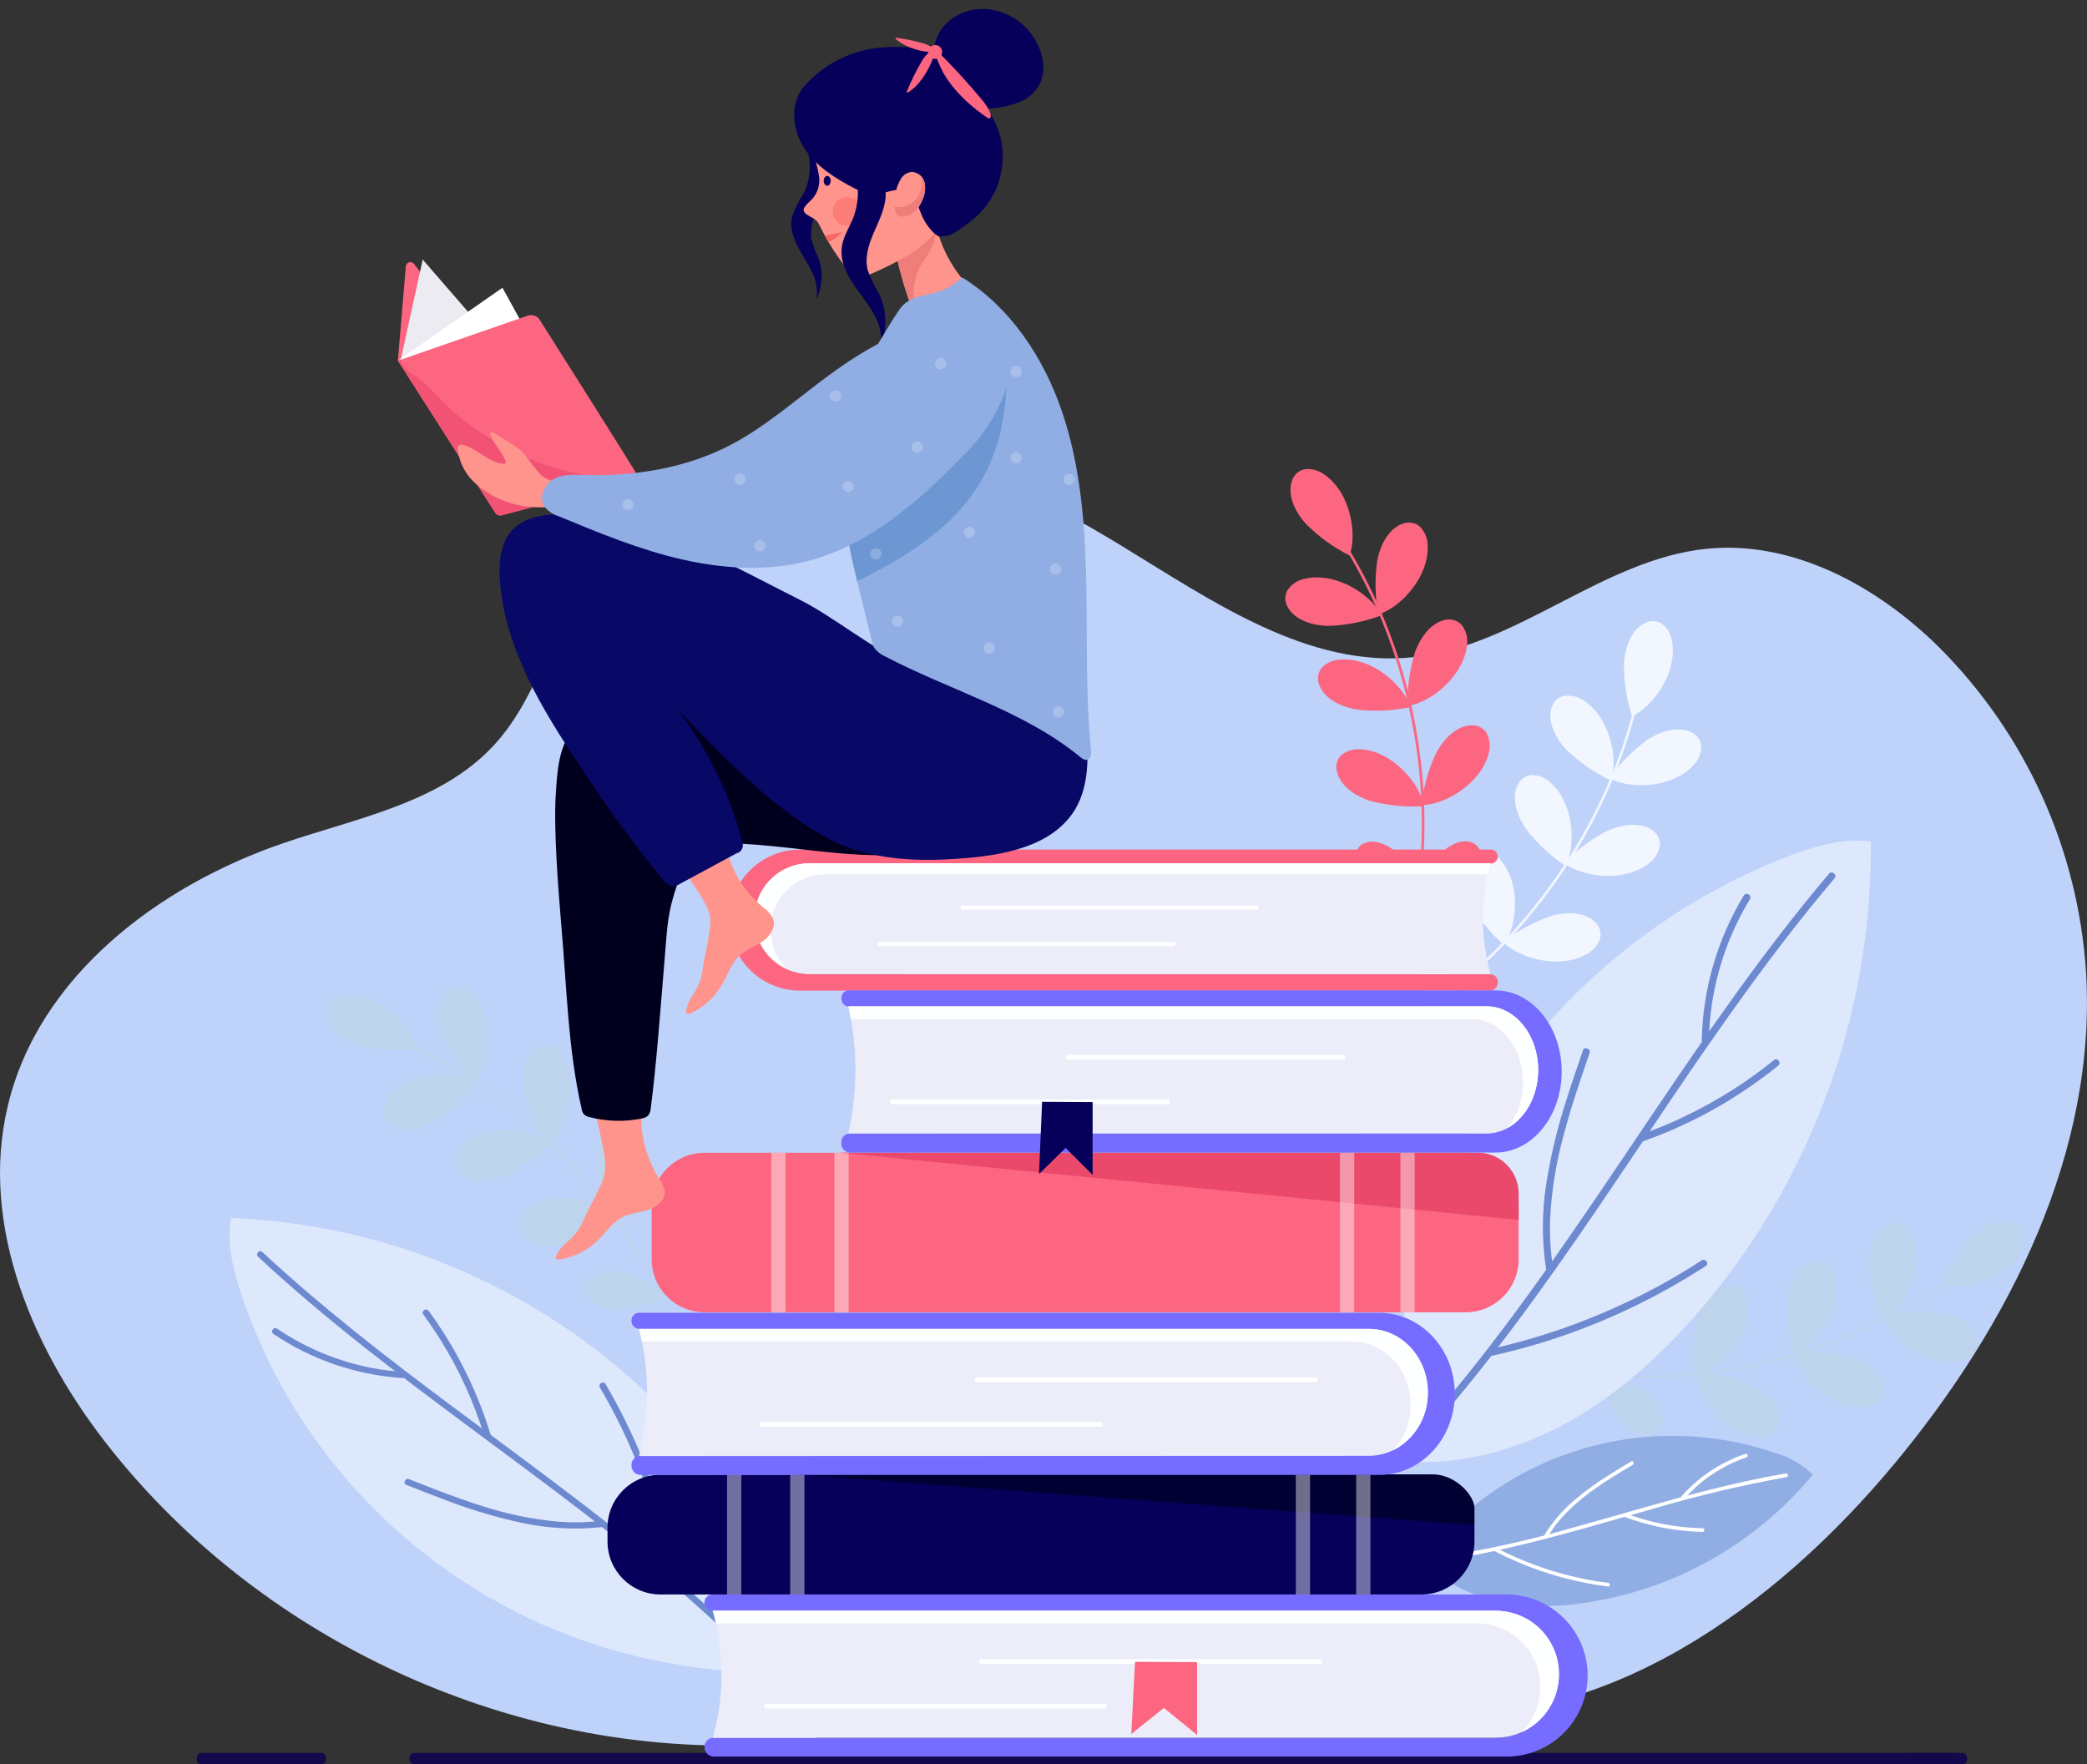 <svg width="776" height="656" viewBox="0 0 776 656" fill="none" xmlns="http://www.w3.org/2000/svg">
<rect x="0" y="0" width="776" height="656" fill="#333333" stroke="none"/>
<g clip-path="url(#clip0)">
<path d="M527.35 637.118C596.507 643.398 660.068 597.595 704.37 544.277C747.268 492.654 779.814 428.116 775.623 361.149C772.625 315.678 753.195 272.843 720.947 240.612C697.895 217.857 666.69 200.838 634.522 204.041C595.774 208.039 564.339 240.152 525.716 244.338C486.297 248.525 450.649 223.405 416.742 202.764C386.355 184.217 353.16 168.202 317.575 165.376C281.991 162.55 243.557 175.048 222.747 204.062C206.61 226.691 202.44 256.836 183.537 277.204C163.817 298.452 133.032 304.062 105.558 313.42C58.762 329.35 14.187 363.263 2.871 411.306C-7.817 456.271 12.783 503.414 41.682 539.42C96.358 607.727 183.118 649.238 270.696 649.008C288.676 649.008 307.076 647.145 323.401 639.567" fill="#BED2FA"/>
<path d="M729.749 655.937H177.271C169.811 655.937 162.35 656.084 154.89 655.937H153.905C151.642 655.937 151.621 651.751 153.905 651.751H706.361C713.822 651.751 721.303 651.604 728.764 651.751H729.749C732.012 651.751 732.012 655.937 729.749 655.937Z" fill="#13084A"/>
<path d="M119.766 655.937H74.626C72.677 655.937 72.677 651.75 74.626 651.75H119.766C121.736 651.75 121.736 655.937 119.766 655.937Z" fill="#13084A"/>
<g opacity="0.46">
<path opacity="0.46" d="M360.096 113.942C359.54 113.942 359.007 113.722 358.614 113.329C358.221 112.937 358.001 112.404 358.001 111.849C358.001 111.294 358.221 110.761 358.614 110.369C359.007 109.976 359.54 109.755 360.096 109.755C360.652 109.755 361.185 109.976 361.578 110.369C361.971 110.761 362.192 111.294 362.192 111.849C362.192 112.404 361.971 112.937 361.578 113.329C361.185 113.722 360.652 113.942 360.096 113.942Z" fill="white"/>
</g>
<path d="M511.423 386.688C520.933 381.514 529.984 375.54 538.478 368.831C546.886 362.19 554.736 354.874 561.95 346.955C576.521 331.003 588.424 312.808 597.199 293.072C601.547 283.248 605.052 273.072 607.677 262.655C608.012 261.357 608.327 260.06 608.62 258.762C608.767 258.155 609.668 258.469 609.521 259.055C607.082 269.633 603.745 279.983 599.546 289.995C595.374 299.946 590.39 309.538 584.646 318.674C573.135 337.059 558.727 353.466 541.978 367.261C533.636 374.113 524.733 380.254 515.363 385.62L511.843 387.567C511.319 387.86 510.9 387.023 511.423 386.73V386.688Z" fill="#F2F6FF"/>
<path d="M606.734 266.361C613.377 263.346 620.251 254.407 621.676 245.657C622.158 243.182 622.158 240.638 621.676 238.163C621.256 235.669 619.909 233.426 617.904 231.883C616.998 231.317 615.962 230.991 614.895 230.937C613.828 230.882 612.765 231.099 611.805 231.569C606.985 233.662 604.282 239.942 603.863 246.515C603.761 253.223 604.744 259.903 606.776 266.298" fill="#F2F6FF"/>
<path d="M598.414 289.367C604.827 292.842 616.122 292.946 623.96 288.802C626.223 287.682 628.251 286.14 629.933 284.259C631.629 282.42 632.584 280.019 632.615 277.518C632.524 276.453 632.163 275.429 631.565 274.543C630.968 273.656 630.153 272.937 629.199 272.452C624.589 269.898 617.925 271.531 612.434 275.132C607.008 279.087 602.259 283.894 598.372 289.367" fill="#F2F6FF"/>
<path d="M599.064 290.393C601.348 283.464 599.462 272.348 593.992 265.272C592.496 263.253 590.625 261.54 588.481 260.227C586.366 258.883 583.83 258.361 581.356 258.762C580.331 259.034 579.393 259.561 578.627 260.293C577.861 261.025 577.293 261.938 576.976 262.949C575.278 267.931 578.044 274.19 582.55 278.921C587.417 283.543 592.992 287.359 599.064 290.225" fill="#F2F6FF"/>
<path d="M581.586 320.914C587.391 325.31 598.54 327.194 606.922 324.242C609.326 323.482 611.56 322.267 613.503 320.663C615.47 319.1 616.785 316.861 617.191 314.383C617.265 313.324 617.07 312.264 616.623 311.301C616.176 310.338 615.492 309.504 614.634 308.877C610.443 305.653 603.632 306.26 597.702 308.877C591.731 311.957 586.302 315.987 581.628 320.809" fill="#F2F6FF"/>
<path d="M582.089 322.023C585.4 315.534 585.233 304.251 580.895 296.505C579.71 294.282 578.118 292.301 576.201 290.665C574.317 289.018 571.892 288.124 569.39 288.153C568.326 288.269 567.309 288.656 566.436 289.275C565.563 289.894 564.863 290.725 564.402 291.69C561.971 296.359 563.752 302.974 567.483 308.333C571.601 313.657 576.555 318.28 582.152 322.023" fill="#F2F6FF"/>
<path d="M558.827 350.221C563.961 355.413 574.733 358.762 583.451 357.087C585.934 356.662 588.316 355.774 590.471 354.471C592.628 353.201 594.24 351.181 594.998 348.798C595.224 347.748 595.177 346.658 594.862 345.632C594.546 344.606 593.972 343.678 593.196 342.936C589.507 339.168 582.717 338.749 576.43 340.675C570.089 342.882 564.15 346.106 558.848 350.221" fill="#F2F6FF"/>
<path d="M559.163 351.393C563.354 345.427 564.779 334.249 561.573 325.98C560.718 323.61 559.424 321.423 557.758 319.532C556.116 317.64 553.833 316.418 551.346 316.099C550.277 316.067 549.218 316.308 548.268 316.799C547.318 317.289 546.509 318.014 545.918 318.904C542.858 323.091 543.697 329.978 546.631 335.819C549.948 341.663 554.195 346.931 559.205 351.414" fill="#F2F6FF"/>
<path d="M533.386 372.62C535.53 375.421 538.266 377.716 541.399 379.341C544.533 380.965 547.986 381.88 551.513 382.02C553.528 382.11 555.542 381.811 557.444 381.14C559.335 380.492 560.924 379.174 561.908 377.435C562.258 376.651 562.4 375.79 562.319 374.936C562.238 374.081 561.938 373.262 561.447 372.557C559.204 369.02 553.902 367.596 548.705 368.036C543.385 368.732 538.212 370.28 533.386 372.62Z" fill="#F2F6FF"/>
<path d="M533.448 373.646C535.828 371.04 537.604 367.944 538.65 364.575C539.697 361.207 539.989 357.65 539.505 354.157C539.229 352.161 538.574 350.235 537.577 348.484C536.61 346.729 535.028 345.394 533.134 344.737C532.301 344.535 531.43 344.55 530.604 344.781C529.779 345.012 529.026 345.451 528.419 346.055C525.338 348.902 524.877 354.429 526.323 359.39C527.944 364.502 530.386 369.316 533.553 373.646" fill="#F2F6FF"/>
<path d="M528.713 580.053C536.399 587.854 546.243 593.183 556.983 595.355C567.682 597.49 578.678 597.681 589.445 595.92C622.568 591.017 652.707 574.055 674.067 548.296C670.148 544.474 665.325 541.702 660.047 540.237C640.399 533.483 619.308 532.056 598.927 536.101C578.546 540.147 559.604 549.52 544.032 563.264C539.673 567.116 531.458 574.924 528.713 580.011" fill="#90AEE4"/>
<path d="M664.302 549.196C647.126 552.32 630.133 556.373 613.398 561.338C596.633 566.069 579.868 571.072 562.872 575.049C553.379 577.268 543.801 579.236 534.119 580.471C533.26 580.597 532.988 579.257 533.868 579.131C551.106 576.552 568.153 572.832 584.897 567.995C601.662 563.368 618.428 558.26 635.402 553.99C644.854 551.604 654.389 549.489 664.029 547.856C664.888 547.71 665.161 549.05 664.302 549.196Z" fill="white"/>
<path d="M556.292 575.531C566.423 580.799 577.234 584.645 588.418 586.961C591.59 587.617 594.775 588.14 597.974 588.531C598.834 588.635 598.729 589.996 597.974 589.891C592.224 589.173 586.531 588.054 580.937 586.542C575.347 585.048 569.87 583.159 564.549 580.89C561.531 579.592 558.562 578.196 555.642 576.703C555.494 576.601 555.392 576.446 555.357 576.27C555.322 576.094 555.356 575.912 555.453 575.761C555.555 575.614 555.711 575.511 555.887 575.476C556.063 575.441 556.246 575.476 556.397 575.573L556.292 575.531Z" fill="white"/>
<path d="M574.356 570.59C577.238 565.919 580.821 561.718 584.981 558.135C589.203 554.517 593.702 551.235 598.435 548.317C601.097 546.642 603.8 545.009 606.504 543.397C607.258 542.958 607.866 544.172 607.111 544.612C602.417 547.417 597.702 550.243 593.217 553.404C588.74 556.489 584.615 560.055 580.916 564.038C578.87 566.289 577.052 568.736 575.488 571.344C575.027 572.098 573.895 571.344 574.356 570.59Z" fill="white"/>
<path d="M604.407 562.698C611.57 565.399 619.062 567.131 626.684 567.848C628.78 568.057 630.875 568.162 633.097 568.204C633.977 568.204 633.872 569.586 633.097 569.565C625.381 569.42 617.72 568.244 610.317 566.069C608.221 565.462 606.126 564.771 604.03 563.975C603.213 563.661 603.653 562.384 604.47 562.677L604.407 562.698Z" fill="white"/>
<path d="M625.112 556.46C630.131 550.763 636.265 546.154 643.135 542.916C645.067 542.013 647.047 541.216 649.066 540.53C649.228 540.505 649.394 540.539 649.534 540.625C649.673 540.711 649.778 540.844 649.828 541C649.878 541.157 649.872 541.325 649.809 541.477C649.746 541.629 649.631 541.753 649.485 541.827C642.51 544.181 636.091 547.935 630.624 552.86C629.06 554.275 627.576 555.778 626.181 557.36C626.062 557.494 625.894 557.574 625.715 557.584C625.536 557.594 625.361 557.532 625.228 557.413C625.094 557.293 625.014 557.126 625.004 556.947C624.994 556.769 625.056 556.593 625.175 556.46H625.112Z" fill="white"/>
<path d="M285.029 621.208C288.089 602.368 284.275 582.879 276.228 565.608C268.18 548.338 256.088 533.182 242.446 519.868C200.342 479.023 144.61 455.165 85.963 452.88C84.224 462.279 86.634 471.909 89.652 480.973C101.183 515.483 121.67 546.321 149.023 570.343C176.377 594.364 209.618 610.71 245.359 617.712C255.334 619.659 274.991 622.778 285.029 621.145" fill="#DDE8FD"/>
<path d="M97.616 465.587C120.06 486.395 144.244 505.11 168.742 523.343C193.241 541.576 218.032 559.579 241.671 578.985C254.874 589.829 267.699 601.154 279.833 613.17C280.923 614.258 279.351 616.038 278.261 614.97C256.55 593.471 232.702 574.296 208.371 555.874C184.041 537.452 159.081 519.575 135.023 500.588C121.611 489.954 108.513 478.964 95.981 467.303C94.85 466.257 96.421 464.477 97.553 465.524L97.616 465.587Z" fill="#6D89CF"/>
<path d="M249.341 587.672C247.636 577.831 245.241 568.122 242.174 558.616C239.117 549.112 235.406 539.83 231.067 530.837C228.594 525.743 225.925 520.761 223.061 515.891C222.307 514.572 224.298 513.253 225.157 514.593C235.424 532.113 243.183 550.983 248.209 570.653C249.606 576.236 250.808 581.86 251.814 587.526C251.831 587.839 251.724 588.146 251.516 588.381C251.308 588.616 251.016 588.76 250.703 588.782C250.389 588.794 250.081 588.686 249.844 588.48C249.606 588.274 249.456 587.985 249.425 587.672H249.341Z" fill="#6D89CF"/>
<path d="M223.229 567.848C213.651 568.807 203.982 568.292 194.56 566.32C185.019 564.309 175.65 561.551 166.542 558.072C161.365 556.167 156.231 554.136 151.097 552.085C149.672 551.52 150.719 549.385 152.144 549.992C161.072 553.55 170.02 557.067 179.199 559.935C188.262 562.889 197.623 564.834 207.113 565.734C212.431 566.18 217.78 566.103 223.082 565.504C224.591 565.336 224.738 567.702 223.229 567.89V567.848Z" fill="#6D89CF"/>
<path d="M180.226 534.438C176.354 521.608 170.786 509.352 163.67 497.992C161.673 494.81 159.577 491.712 157.383 488.698C156.461 487.463 158.473 486.165 159.374 487.379C167.371 498.277 173.883 510.187 178.738 522.799C180.142 526.378 181.379 530.021 182.489 533.684C182.93 535.15 180.666 535.903 180.226 534.438Z" fill="#6D89CF"/>
<path d="M149.399 512.353C132.335 511.197 115.881 505.557 101.702 496.004C101.572 495.914 101.462 495.8 101.377 495.668C101.291 495.536 101.233 495.389 101.205 495.234C101.177 495.08 101.179 494.921 101.212 494.768C101.245 494.614 101.309 494.469 101.398 494.339C101.487 494.21 101.601 494.1 101.734 494.015C101.866 493.929 102.013 493.871 102.168 493.843C102.323 493.815 102.482 493.817 102.635 493.85C102.789 493.883 102.935 493.946 103.064 494.036C113.78 501.289 125.868 506.276 138.585 508.689C142.215 509.36 145.882 509.815 149.567 510.05C149.883 510.072 150.178 510.219 150.387 510.459C150.595 510.698 150.699 511.011 150.677 511.327C150.655 511.644 150.508 511.938 150.268 512.146C150.028 512.354 149.716 512.459 149.399 512.437V512.353Z" fill="#6D89CF"/>
<path d="M521.567 358.595C524.484 348.179 526.51 337.534 527.623 326.775C528.73 316.129 528.968 305.411 528.336 294.726C527.051 273.174 522.303 251.97 514.274 231.925C510.262 221.911 505.411 212.254 499.772 203.057C499.087 201.927 498.389 200.796 497.676 199.666C497.341 199.143 498.179 198.724 498.514 199.226C504.401 208.354 509.491 217.97 513.729 227.968C517.955 237.897 521.361 248.153 523.914 258.636C529.049 279.704 530.754 301.461 528.964 323.07C528.045 333.821 526.236 344.478 523.557 354.931C523.222 356.229 522.866 357.506 522.51 358.804C522.342 359.39 521.441 359.097 521.608 358.511L521.567 358.595Z" fill="#FC6681"/>
<path d="M501.804 206.448C504.256 199.582 502.663 188.424 497.382 181.328C495.921 179.282 494.095 177.523 491.997 176.136C489.919 174.735 487.395 174.153 484.913 174.503C483.866 174.757 482.902 175.275 482.113 176.009C481.324 176.742 480.736 177.665 480.408 178.69C478.584 183.631 481.204 189.953 485.584 194.788C490.312 199.561 495.792 203.529 501.804 206.532" fill="#FC6681"/>
<path d="M512.492 228.45C519.45 226.356 527.413 218.276 529.928 209.777C530.683 207.376 530.988 204.857 530.829 202.345C530.691 199.842 529.631 197.478 527.853 195.709C527.026 195.032 526.04 194.576 524.987 194.386C523.935 194.195 522.851 194.276 521.839 194.621C516.788 196.149 513.31 202.031 512.094 208.458C511.129 215.099 511.263 221.853 512.492 228.45Z" fill="#FC6681"/>
<path d="M513.687 228.68C510.313 222.211 501.113 215.806 492.207 214.843C489.708 214.523 487.172 214.665 484.725 215.261C482.268 215.859 480.123 217.352 478.711 219.448C478.186 220.385 477.91 221.441 477.91 222.515C477.91 223.589 478.186 224.645 478.711 225.582C481.121 230.25 487.533 232.636 494.072 232.72C500.787 232.476 507.418 231.147 513.708 228.785" fill="#FC6681"/>
<path d="M523.369 262.488C530.578 261.42 539.652 254.721 543.445 246.683C544.586 244.434 545.297 241.991 545.541 239.482C545.778 236.994 545.092 234.506 543.613 232.49C542.909 231.675 542.008 231.055 540.995 230.688C539.982 230.322 538.892 230.221 537.829 230.397C532.611 231.15 528.273 236.446 526.093 242.58C524.124 248.997 523.224 255.695 523.432 262.404" fill="#FC6681"/>
<path d="M524.521 262.907C522.174 256.019 514.043 248.253 505.409 245.971C502.989 245.264 500.459 245.015 497.948 245.239C495.454 245.443 493.12 246.553 491.389 248.358C490.728 249.202 490.294 250.201 490.129 251.26C489.964 252.319 490.073 253.403 490.446 254.408C492.08 259.411 498.074 262.781 504.528 263.807C511.197 264.6 517.951 264.296 524.521 262.907Z" fill="#FC6681"/>
<path d="M528.503 299.352C535.796 299.352 545.729 293.93 550.591 286.52C552.022 284.447 553.053 282.126 553.63 279.675C554.217 277.236 553.889 274.666 552.708 272.452C552.112 271.563 551.299 270.841 550.346 270.353C549.392 269.866 548.33 269.63 547.259 269.668C541.999 269.668 536.949 274.315 533.91 280.135C531.079 286.221 529.253 292.725 528.503 299.394" fill="#FC6681"/>
<path d="M529.572 299.813C528.21 292.653 521.189 283.84 513.016 280.344C510.723 279.31 508.257 278.713 505.744 278.586C503.253 278.407 500.783 279.152 498.808 280.679C498.028 281.414 497.453 282.339 497.141 283.363C496.828 284.388 496.789 285.476 497.026 286.52C497.948 291.69 503.313 295.835 509.6 297.803C516.094 299.524 522.826 300.174 529.53 299.729" fill="#FC6681"/>
<path d="M526.826 333.097C530.333 333.52 533.891 333.164 537.245 332.057C540.599 330.95 543.667 329.118 546.232 326.692C547.687 325.306 548.868 323.658 549.711 321.835C550.577 320.026 550.749 317.963 550.193 316.036C549.868 315.246 549.348 314.551 548.681 314.016C548.014 313.482 547.222 313.125 546.379 312.98C542.187 312.122 537.556 314.906 534.245 318.946C531.018 323.229 528.513 328.009 526.826 333.097Z" fill="#FC6681"/>
<path d="M527.581 333.725C527.372 330.207 526.391 326.778 524.707 323.681C523.023 320.584 520.677 317.896 517.836 315.806C516.215 314.61 514.38 313.735 512.429 313.231C510.497 312.705 508.439 312.907 506.645 313.796C505.928 314.236 505.337 314.852 504.926 315.585C504.515 316.317 504.299 317.143 504.298 317.983C504.172 322.17 507.756 326.357 512.303 328.869C517.102 331.278 522.262 332.89 527.581 333.642" fill="#FC6681"/>
<path d="M255.02 506.596C251.757 496.278 247.62 486.257 242.655 476.64C227.734 447.856 206.045 423.117 179.451 404.544C170.621 398.401 161.29 393.009 151.557 388.425L147.911 386.75C147.366 386.499 147.911 385.683 148.372 385.934C158.302 390.357 167.837 395.616 176.873 401.655C185.845 407.654 194.312 414.375 202.188 421.752C218.052 436.563 231.413 453.84 241.754 472.914C246.878 482.406 251.203 492.307 254.685 502.514C255.104 503.791 255.523 505.047 255.921 506.324C256.11 506.91 255.208 507.161 255.02 506.596Z" fill="#BDD4EC"/>
<path d="M155.058 390.079C153.36 383.003 145.9 374.525 137.58 371.469C135.244 370.525 132.744 370.048 130.224 370.066C127.717 370.025 125.283 370.912 123.392 372.557C122.657 373.339 122.134 374.296 121.873 375.336C121.613 376.377 121.623 377.467 121.904 378.503C123.099 383.61 128.736 387.483 135.065 389.137C141.634 390.534 148.386 390.852 155.058 390.079Z" fill="#BDD4EC"/>
<path d="M176.077 402.639C180.708 397.029 182.971 385.892 180.415 377.519C179.745 375.097 178.622 372.823 177.104 370.82C175.621 368.797 173.441 367.395 170.984 366.884C169.919 366.769 168.842 366.928 167.855 367.346C166.868 367.764 166.005 368.426 165.347 369.271C161.973 373.311 162.287 380.135 164.781 386.164C167.62 392.248 171.436 397.827 176.077 402.681" fill="#BDD4EC"/>
<path d="M177.209 402.2C170.922 398.62 159.542 398.348 151.642 402.367C149.368 403.454 147.32 404.959 145.606 406.805C143.88 408.625 142.887 411.018 142.819 413.525C142.896 414.591 143.245 415.619 143.832 416.513C144.419 417.407 145.224 418.137 146.172 418.633C150.74 421.249 157.426 419.721 162.937 416.225C168.429 412.353 173.256 407.616 177.229 402.2" fill="#BDD4EC"/>
<path d="M203.886 425.185C209.314 420.328 213.254 409.757 212.017 400.985C211.723 398.487 210.963 396.065 209.775 393.847C208.616 391.626 206.675 389.911 204.326 389.032C203.292 388.746 202.201 388.734 201.16 388.998C200.12 389.263 199.167 389.794 198.396 390.539C194.435 393.994 193.701 400.797 195.231 407.14C197.114 413.585 200.037 419.68 203.886 425.185Z" fill="#BDD4EC"/>
<path d="M205.018 424.955C199.275 420.454 188.252 418.465 179.723 421.228C177.317 421.963 175.071 423.142 173.101 424.703C171.103 426.257 169.752 428.494 169.308 430.983C169.22 432.051 169.407 433.122 169.851 434.097C170.295 435.071 170.98 435.917 171.843 436.552C176.035 439.817 182.783 439.336 188.776 436.698C194.788 433.71 200.273 429.765 205.018 425.017" fill="#BDD4EC"/>
<path d="M228.28 453.131C234.357 449.091 239.722 439.169 239.743 430.293C239.806 427.78 239.387 425.278 238.506 422.924C237.675 420.556 235.995 418.58 233.791 417.377C232.805 416.962 231.729 416.807 230.665 416.924C229.602 417.041 228.586 417.427 227.714 418.046C223.313 420.914 221.636 427.55 222.265 434.04C223.223 440.687 225.255 447.134 228.28 453.131Z" fill="#BDD4EC"/>
<path d="M229.495 453.027C224.444 447.772 213.714 444.234 204.976 445.784C202.481 446.159 200.083 447.012 197.913 448.296C195.739 449.537 194.099 451.534 193.303 453.906C193.066 454.948 193.1 456.034 193.401 457.059C193.701 458.085 194.259 459.017 195.021 459.767C198.626 463.598 205.499 464.08 211.786 462.3C218.162 460.194 224.151 457.061 229.516 453.027" fill="#BDD4EC"/>
<path d="M245.464 482.376C248.623 480.806 251.398 478.561 253.593 475.801C255.787 473.041 257.348 469.833 258.164 466.403C258.625 464.441 258.711 462.41 258.415 460.416C258.142 458.441 257.159 456.633 255.649 455.329C254.945 454.838 254.127 454.534 253.273 454.446C252.418 454.358 251.555 454.489 250.766 454.827C246.847 456.376 244.479 461.275 243.871 466.466C243.531 471.821 244.069 477.195 245.464 482.376Z" fill="#BDD4EC"/>
<path d="M246.428 482.48C244.319 479.65 241.614 477.317 238.504 475.646C235.393 473.975 231.953 473.006 228.426 472.809C226.416 472.709 224.404 472.986 222.496 473.626C220.592 474.234 218.98 475.524 217.969 477.247C217.611 478.025 217.457 478.881 217.523 479.735C217.589 480.588 217.873 481.411 218.346 482.125C220.547 485.704 225.828 487.191 231.025 486.856C236.363 486.241 241.565 484.763 246.428 482.48Z" fill="#BDD4EC"/>
<path d="M571.003 507.371C581.602 509.593 592.37 510.909 603.192 511.306C613.901 511.69 624.623 511.214 635.256 509.883C656.716 507.183 677.599 501.04 697.099 491.691C706.783 487.027 716.057 481.558 724.824 475.342C725.935 474.568 726.92 473.772 728.093 472.977C728.575 472.621 729.057 473.416 728.575 473.793C719.844 480.258 710.575 485.966 700.871 490.854C691.238 495.726 681.223 499.8 670.924 503.037C660.653 506.272 650.142 508.687 639.489 510.26C628.729 511.836 617.859 512.536 606.985 512.353C596.189 512.16 585.429 511.06 574.817 509.066L570.877 508.292C570.29 508.166 570.5 507.245 571.108 507.371H571.003Z" fill="#BDD4EC"/>
<path d="M721.68 477.561C728.68 479.654 739.724 477.226 746.493 471.49C748.462 469.917 750.106 467.976 751.334 465.775C752.594 463.615 753.012 461.065 752.507 458.616C752.184 457.598 751.607 456.68 750.829 455.947C750.052 455.215 749.1 454.692 748.065 454.429C743.014 452.943 736.853 455.957 732.305 460.709C727.876 465.748 724.289 471.466 721.68 477.645" fill="#BDD4EC"/>
<path d="M700.41 489.682C703.03 496.485 711.559 503.875 720.214 505.822C722.66 506.426 725.199 506.561 727.695 506.219C730.173 505.918 732.45 504.71 734.087 502.828C734.71 501.959 735.101 500.945 735.222 499.882C735.343 498.82 735.19 497.744 734.779 496.757C732.914 491.838 726.794 488.761 720.319 487.965C713.619 487.457 706.882 488.037 700.368 489.682" fill="#BDD4EC"/>
<path d="M700.242 490.896C706.529 487.107 712.25 477.414 712.648 468.559C712.808 466.046 712.495 463.526 711.726 461.128C710.988 458.736 709.391 456.701 707.241 455.413C706.275 454.956 705.208 454.752 704.141 454.822C703.074 454.892 702.042 455.232 701.143 455.811C696.617 458.511 694.668 465.064 695.024 471.574C695.701 478.255 697.464 484.781 700.242 490.896Z" fill="#BDD4EC"/>
<path d="M667.026 502.786C668.597 509.904 675.89 518.507 684.147 521.752C686.474 522.72 688.962 523.238 691.482 523.28C694.022 523.39 696.512 522.546 698.461 520.915C699.208 520.148 699.746 519.203 700.025 518.17C700.303 517.137 700.313 516.05 700.053 515.012C698.984 509.862 693.41 505.884 687.102 504.126C680.563 502.593 673.816 502.141 667.131 502.786" fill="#BDD4EC"/>
<path d="M666.774 503.938C673.501 501.153 680.71 492.466 682.429 483.757C682.979 481.303 683.057 478.767 682.659 476.284C682.284 473.825 681.016 471.589 679.097 470.004C678.209 469.405 677.183 469.042 676.116 468.951C675.048 468.859 673.975 469.042 672.998 469.481C668.116 471.448 665.203 477.624 664.616 484.134C664.278 490.833 665.029 497.541 666.837 504" fill="#BDD4EC"/>
<path d="M630.75 510.343C631.294 517.607 637.309 527.09 645.042 531.507C647.197 532.803 649.58 533.677 652.062 534.082C654.536 534.508 657.08 534.009 659.209 532.679C660.055 532.026 660.72 531.168 661.142 530.187C661.564 529.205 661.728 528.132 661.619 527.069C661.283 521.815 656.317 517.105 650.344 514.509C644.082 512.064 637.465 510.65 630.75 510.322" fill="#BDD4EC"/>
<path d="M630.247 511.453C637.309 509.632 645.65 502.033 648.584 493.659C649.487 491.31 649.921 488.806 649.862 486.29C649.855 483.784 648.922 481.369 647.243 479.508C646.448 478.788 645.482 478.282 644.437 478.041C643.391 477.799 642.301 477.828 641.27 478.126C636.178 479.403 632.406 485.118 630.792 491.461C629.507 498.048 629.301 504.8 630.184 511.453" fill="#BDD4EC"/>
<path d="M596.801 510.929C596.626 514.442 597.227 517.95 598.559 521.206C599.892 524.462 601.924 527.385 604.513 529.77C605.992 531.128 607.712 532.2 609.584 532.931C611.464 533.626 613.531 533.626 615.41 532.931C616.18 532.558 616.842 531.995 617.333 531.295C617.825 530.596 618.129 529.782 618.218 528.932C618.805 524.746 615.703 520.266 611.449 517.209C606.943 514.283 601.987 512.112 596.78 510.783" fill="#BDD4EC"/>
<path d="M596.234 511.704C599.739 511.267 603.104 510.064 606.089 508.178C609.074 506.293 611.605 503.773 613.503 500.797C614.584 499.106 615.331 497.223 615.703 495.25C616.106 493.287 615.77 491.245 614.76 489.514C614.264 488.817 613.597 488.258 612.822 487.891C612.048 487.525 611.193 487.363 610.338 487.421C606.147 487.567 602.228 491.419 599.986 496.129C597.909 501.072 596.643 506.317 596.234 511.662" fill="#BDD4EC"/>
<path d="M518.591 543.063C539.694 545.47 561.258 540.195 580.077 530.356C598.896 520.517 615.137 506.24 629.304 490.393C672.577 441.436 696.201 378.224 695.632 312.917C685.153 311.473 674.486 314.655 664.553 318.507C626.76 333.191 593.509 357.567 568.153 389.179C542.837 420.869 526.341 458.671 520.33 498.767C518.674 509.966 516.139 531.989 518.57 543.063" fill="#DDE8FD"/>
<path d="M682.136 326.566C660.11 352.524 640.537 380.449 621.467 408.626C602.396 436.803 583.745 465.336 563.291 492.633C551.891 507.873 539.967 522.736 527.204 536.866C526.072 538.122 523.977 536.469 525.108 535.192C547.909 509.945 568.006 482.418 587.265 454.408C606.525 426.399 625.113 397.741 645.043 370.045C656.171 354.575 667.739 339.419 680.061 324.87C681.172 323.573 683.246 325.226 682.157 326.545L682.136 326.566Z" fill="#6D89CF"/>
<path d="M554.091 501.614C564.959 499.2 575.645 496.031 586.071 492.131C596.496 488.221 606.641 483.605 616.437 478.315C622.025 475.3 627.439 472.076 632.678 468.643C634.103 467.722 635.675 469.857 634.229 470.737C624.734 476.888 614.826 482.378 604.575 487.17C594.343 491.945 583.791 496.002 572.994 499.311C566.861 501.167 560.657 502.793 554.384 504.189C554.21 504.212 554.033 504.2 553.864 504.153C553.695 504.106 553.537 504.025 553.4 503.916C553.263 503.806 553.15 503.67 553.067 503.515C552.984 503.361 552.933 503.191 552.917 503.016C552.887 502.668 552.992 502.322 553.211 502.049C553.429 501.776 553.744 501.598 554.091 501.551V501.614Z" fill="#6D89CF"/>
<path d="M574.817 471.532C573.241 460.936 573.312 450.161 575.026 439.587C576.764 428.879 579.342 418.323 582.738 408.019C584.583 402.158 586.594 396.338 588.585 390.539C589.151 388.907 591.582 389.974 591.037 391.586C587.537 401.697 584.08 411.829 581.376 422.17C578.557 432.422 576.877 442.952 576.368 453.571C576.164 459.502 576.529 465.44 577.457 471.302C577.73 472.997 575.089 473.291 574.817 471.595V471.532Z" fill="#6D89CF"/>
<path d="M609.752 421.982C623.87 417.013 637.26 410.184 649.569 401.676C653.006 399.29 656.352 396.778 659.608 394.14C660.928 393.073 662.5 395.208 661.158 396.234C649.442 405.703 636.526 413.586 622.745 419.679C618.826 421.396 614.823 422.966 610.8 424.389C609.186 424.976 608.222 422.484 609.836 421.919L609.752 421.982Z" fill="#6D89CF"/>
<path d="M632.762 386.667C633.175 367.661 638.588 349.099 648.459 332.846C648.664 332.59 648.955 332.418 649.279 332.362C649.602 332.307 649.935 332.371 650.213 332.544C650.492 332.717 650.698 332.986 650.792 333.3C650.886 333.614 650.861 333.952 650.722 334.249C643.231 346.545 638.345 360.246 636.367 374.504C635.816 378.579 635.494 382.682 635.403 386.792C635.403 387.142 635.264 387.478 635.016 387.725C634.769 387.972 634.433 388.111 634.083 388.111C633.732 388.111 633.397 387.972 633.149 387.725C632.901 387.478 632.762 387.142 632.762 386.792V386.667Z" fill="#6D89CF"/>
<path d="M555.956 646.119C559.065 646.128 562.144 645.523 565.018 644.34C567.892 643.156 570.504 641.418 572.705 639.224C574.905 637.03 576.649 634.424 577.839 631.555C579.029 628.687 579.64 625.611 579.637 622.506C579.637 619.403 579.024 616.33 577.833 613.463C576.642 610.597 574.897 607.993 572.697 605.802C570.497 603.61 567.886 601.873 565.013 600.692C562.141 599.51 559.063 598.906 555.956 598.914H265.016C264.614 598.914 264.216 598.835 263.845 598.681C263.474 598.528 263.137 598.302 262.853 598.019C262.569 597.735 262.343 597.398 262.189 597.027C262.036 596.656 261.957 596.259 261.957 595.857V595.753C261.957 594.981 262.263 594.241 262.81 593.695C263.356 593.15 264.097 592.843 264.87 592.843H560.147C568.151 592.843 575.827 596.019 581.486 601.672C587.145 607.325 590.325 614.993 590.325 622.988C590.325 630.982 587.145 638.65 581.486 644.303C575.827 649.956 568.151 653.132 560.147 653.132H265.498C264.557 653.127 263.656 652.749 262.993 652.082C262.329 651.416 261.957 650.514 261.957 649.573V649.406C261.957 648.534 262.303 647.698 262.92 647.082C263.537 646.466 264.374 646.119 265.247 646.119H555.956Z" fill="#766CFF"/>
<path d="M579.637 622.506C579.654 625.59 579.062 628.648 577.896 631.504C576.729 634.36 575.011 636.958 572.839 639.151C570.668 641.344 568.085 643.088 565.238 644.283C562.392 645.479 559.338 646.103 556.25 646.119H265.079L265.499 644.486C269.211 630.067 269.211 614.944 265.499 600.526L265.079 598.893H556.25C559.338 598.906 562.394 599.528 565.242 600.723C568.089 601.918 570.673 603.661 572.846 605.855C575.018 608.048 576.736 610.648 577.901 613.505C579.067 616.362 579.657 619.421 579.637 622.506Z" fill="#EDEDF9"/>
<path d="M572.721 627.195C572.738 624.111 572.146 621.053 570.98 618.197C569.813 615.341 568.095 612.743 565.923 610.55C563.752 608.357 561.169 606.613 558.322 605.418C555.476 604.222 552.422 603.598 549.334 603.582H266.169C265.959 602.577 265.75 601.489 265.498 600.547L265.079 598.914H556.249C559.336 598.927 562.39 599.549 565.236 600.742C568.083 601.935 570.666 603.677 572.838 605.868C575.01 608.059 576.728 610.656 577.895 613.511C579.061 616.366 579.653 619.423 579.637 622.506C579.651 627.07 578.341 631.539 575.863 635.374C573.386 639.208 569.849 642.243 565.68 644.11C567.922 641.901 569.7 639.267 570.909 636.362C572.119 633.458 572.735 630.341 572.721 627.195Z" fill="#FEFFFF"/>
<path d="M364.267 616.896H491.515V618.633H364.267V616.896Z" fill="#FEFFFF"/>
<path d="M284.275 633.475H411.523V635.213H284.275V633.475Z" fill="#FEFFFF"/>
<path d="M445.096 617.984V645.073L432.753 635.024L420.64 644.717L422.044 617.88L445.096 617.984Z" fill="#FC6681"/>
<path d="M245.59 548.317H528.545C539.425 548.317 548.244 557.127 548.244 567.995V573.165C548.244 584.033 539.425 592.843 528.545 592.843H245.59C234.71 592.843 225.891 584.033 225.891 573.165V567.995C225.891 557.127 234.71 548.317 245.59 548.317Z" fill="#06005A"/>
<path opacity="0.43" d="M270.34 548.317H275.642V592.843H270.34V548.317Z" fill="white"/>
<path opacity="0.43" d="M293.811 548.317H299.113V592.843H293.811V548.317Z" fill="white"/>
<path d="M548.244 560.752V567.032L295.843 548.191H532.904C541.412 548.317 548.244 556.146 548.244 560.752Z" fill="#000033"/>
<path opacity="0.43" d="M504.257 548.317H509.559V592.843H504.257V548.317Z" fill="white"/>
<path opacity="0.43" d="M481.812 548.317H487.114V592.843H481.812V548.317Z" fill="white"/>
<path d="M530.808 517.712C530.808 530.733 521.042 541.304 508.992 541.304H237.605L237.982 539.671C241.464 525.224 241.464 510.158 237.982 495.711L237.605 494.078H509.097C521.147 494.036 530.808 504.67 530.808 517.712Z" fill="#EDEDF9"/>
<path d="M508.888 541.304C521.042 541.304 530.913 530.837 530.913 517.712C530.913 504.67 521.042 494.099 508.888 494.099H237.647C237.259 494.085 236.877 493.995 236.524 493.834C236.171 493.673 235.852 493.444 235.588 493.161C235.323 492.877 235.117 492.544 234.981 492.18C234.846 491.817 234.783 491.43 234.797 491.042C234.783 490.671 234.842 490.301 234.972 489.953C235.101 489.604 235.298 489.285 235.551 489.013C235.804 488.741 236.108 488.521 236.446 488.366C236.784 488.212 237.15 488.125 237.521 488.112H512.806C528.335 488.112 540.93 501.614 540.93 518.256C540.93 534.898 528.356 548.401 512.806 548.401H238.108C237.2 548.368 236.342 547.977 235.722 547.314C235.101 546.651 234.769 545.77 234.797 544.863V544.695C234.769 543.849 235.077 543.027 235.654 542.407C236.231 541.787 237.031 541.421 237.878 541.388L508.888 541.304Z" fill="#766CFF"/>
<path d="M524.521 522.38C524.521 509.338 514.777 498.788 502.727 498.788H238.674C238.465 497.762 238.276 496.694 238.025 495.731L237.647 494.099H509.097C521.147 494.099 530.913 504.67 530.913 517.712C530.988 522.166 529.807 526.552 527.506 530.368C525.205 534.185 521.876 537.278 517.899 539.295C522.19 534.709 524.559 528.656 524.521 522.38Z" fill="#FEFFFF"/>
<path d="M362.548 512.143H489.796V513.881H362.548V512.143Z" fill="#FEFFFF"/>
<path d="M282.578 528.723H409.826V530.461H282.578V528.723Z" fill="#FEFFFF"/>
<path d="M301.125 362.153C295.672 362.153 290.443 359.99 286.588 356.139C282.732 352.287 280.566 347.064 280.566 341.617C280.566 336.171 282.732 330.948 286.588 327.096C290.443 323.245 295.672 321.081 301.125 321.081H554.259C554.607 321.081 554.952 321.013 555.274 320.879C555.596 320.745 555.888 320.549 556.133 320.302C556.379 320.054 556.573 319.761 556.704 319.439C556.836 319.116 556.902 318.771 556.899 318.423C556.899 317.751 556.632 317.107 556.157 316.632C555.681 316.157 555.036 315.89 554.364 315.89H297.457C294.012 315.89 290.6 316.568 287.417 317.885C284.233 319.202 281.341 321.133 278.905 323.566C276.468 326 274.536 328.889 273.217 332.069C271.898 335.249 271.22 338.657 271.22 342.099C271.217 345.542 271.894 348.953 273.211 352.135C274.528 355.317 276.46 358.209 278.897 360.645C281.334 363.081 284.227 365.013 287.412 366.332C290.596 367.65 294.01 368.329 297.457 368.329H553.861C554.678 368.329 555.461 368.005 556.039 367.428C556.617 366.85 556.941 366.068 556.941 365.252V365.105C556.944 364.729 556.872 364.357 556.73 364.009C556.588 363.661 556.379 363.345 556.114 363.078C555.849 362.812 555.534 362.6 555.187 362.456C554.84 362.311 554.467 362.237 554.091 362.237L301.125 362.153Z" fill="#FC6681"/>
<path d="M280.566 341.534C280.541 344.224 281.048 346.892 282.058 349.386C283.068 351.88 284.562 354.15 286.452 356.066C288.343 357.981 290.594 359.505 293.076 360.55C295.557 361.595 298.221 362.14 300.915 362.153H554.195L553.839 360.73C550.576 348.153 550.583 334.952 553.86 322.379L554.216 320.956H300.915C298.225 320.97 295.564 321.513 293.085 322.555C290.606 323.597 288.357 325.117 286.467 327.029C284.577 328.94 283.083 331.205 282.07 333.694C281.058 336.183 280.546 338.847 280.566 341.534Z" fill="#EDEDF9"/>
<path d="M286.539 345.595C286.517 340.18 288.647 334.977 292.463 331.13C296.278 327.284 301.467 325.107 306.888 325.08H553.232C553.441 324.18 553.609 323.3 553.84 322.421L554.196 320.998H300.915C298.229 321.011 295.572 321.553 293.096 322.593C290.619 323.632 288.372 325.149 286.483 327.056C284.593 328.963 283.098 331.223 282.083 333.707C281.068 336.191 280.552 338.851 280.566 341.534C280.547 345.513 281.686 349.412 283.844 352.756C286.001 356.101 289.086 358.747 292.721 360.374C290.751 358.451 289.188 356.151 288.126 353.612C287.064 351.073 286.524 348.346 286.539 345.595Z" fill="#FEFFFF"/>
<path d="M357.225 336.656H467.918V338.163H357.225V336.656Z" fill="#FEFFFF"/>
<path d="M326.272 350.305H436.965V351.812H326.272V350.305Z" fill="#FEFFFF"/>
<path d="M262.02 428.597H544.975C555.855 428.597 564.674 437.407 564.674 448.275V468.245C564.674 479.113 555.855 487.923 544.975 487.923H262.02C251.14 487.923 242.321 479.113 242.321 468.245V448.275C242.321 437.407 251.14 428.597 262.02 428.597Z" fill="#FC6681"/>
<path opacity="0.43" d="M286.79 428.597H292.092V487.923H286.79V428.597Z" fill="white"/>
<path opacity="0.43" d="M310.261 428.597H315.563V487.923H310.261V428.597Z" fill="white"/>
<path d="M564.674 443.795V453.571L312.274 428.555H549.418C553.464 428.555 557.345 430.161 560.206 433.019C563.067 435.877 564.674 439.753 564.674 443.795Z" fill="#EA496C"/>
<path opacity="0.43" d="M520.707 428.597H526.009V487.923H520.707V428.597Z" fill="white"/>
<path opacity="0.43" d="M498.242 428.597H503.544V487.923H498.242V428.597Z" fill="white"/>
<path d="M552.645 421.438C563.27 421.438 571.904 410.971 571.904 397.824C571.904 384.804 563.27 374.232 552.645 374.232H315.396C314.662 374.153 313.988 373.788 313.521 373.216C313.054 372.643 312.832 371.911 312.902 371.176C312.838 370.472 313.051 369.771 313.498 369.223C313.945 368.676 314.588 368.324 315.291 368.245H556.082C569.662 368.245 580.685 381.747 580.685 398.39C580.685 415.032 569.662 428.534 556.082 428.534H315.794C314.932 428.444 314.139 428.018 313.59 427.347C313.041 426.677 312.778 425.817 312.86 424.955V424.787C312.79 423.998 313.031 423.212 313.532 422.598C314.033 421.984 314.755 421.59 315.543 421.5L552.645 421.438Z" fill="#766CFF"/>
<path d="M571.904 397.741C571.904 410.782 563.375 421.354 552.834 421.354H315.438L315.794 419.721C318.815 405.223 318.815 390.259 315.794 375.76L315.438 374.128H552.834C563.375 374.232 571.904 384.804 571.904 397.741Z" fill="#EDEDF9"/>
<path d="M566.309 402.514C566.309 389.472 557.78 378.9 547.238 378.9H316.339C316.172 377.896 316.004 376.807 315.794 375.865L315.438 374.232H552.834C563.312 374.232 571.904 384.699 571.904 397.824C571.904 407.475 567.231 415.765 560.525 419.428C564.352 414.627 566.396 408.65 566.309 402.514Z" fill="#FEFFFF"/>
<path d="M396.31 392.214H500.044V393.952H396.31V392.214Z" fill="#FEFFFF"/>
<path d="M331.113 408.794H434.848V410.531H331.113V408.794Z" fill="#FEFFFF"/>
<path d="M406.264 409.757V436.845L396.225 426.797L386.334 436.51L387.487 409.652L406.264 409.757Z" fill="#06005A"/>
<path d="M347.627 81.914C349.717 92.835 355.476 102.716 363.952 109.923C364.274 110.136 364.511 110.454 364.623 110.823C364.627 111.014 364.593 111.203 364.52 111.38C364.448 111.556 364.34 111.716 364.203 111.849C363.08 112.903 361.688 113.627 360.18 113.942C354.608 115.667 348.808 116.549 342.974 116.559C341.883 116.69 340.782 116.423 339.873 115.805C339.322 115.213 338.926 114.494 338.72 113.712C336.543 107.752 334.765 101.654 333.397 95.458C333.338 95.175 333.338 94.882 333.397 94.6C333.397 94.034 334.047 93.678 334.529 93.385C338.142 91.096 341.35 88.224 344.022 84.886" fill="#FF948C"/>
<path d="M333.335 94.746C333.335 94.181 333.985 93.825 334.467 93.532C338.08 91.243 341.288 88.371 343.96 85.033L347.627 81.914C347.816 82.877 348.067 83.84 348.298 84.782C347.926 85.788 347.72 86.849 347.69 87.922C347.501 92.255 343.059 96.797 341.403 100.796C339.268 105.744 339.088 111.316 340.9 116.391C340.533 116.297 340.19 116.126 339.894 115.889C339.343 115.297 338.947 114.578 338.742 113.796C336.565 107.835 334.786 101.737 333.419 95.541C333.34 95.284 333.311 95.014 333.335 94.746Z" fill="#EF7E7B"/>
<path d="M303.723 110.949C305.858 106.28 306.091 100.965 304.373 96.128C303.23 93.719 302.311 91.21 301.627 88.633C301.318 84.695 302.32 80.765 304.478 77.455C306.646 74.238 308.307 70.708 309.402 66.988C309.879 64.421 309.676 61.774 308.812 59.31C307.948 56.846 306.454 54.65 304.478 52.941L299.993 55.286C300.903 58.022 301.26 60.911 301.044 63.785C300.828 66.66 300.043 69.463 298.735 72.033C297.028 74.658 295.622 77.467 294.544 80.406C293.245 85.577 295.948 90.873 298.735 95.395C301.523 99.917 304.415 105.004 303.618 110.258" fill="#06005A"/>
<path d="M322.857 27.716C319.624 28.02 316.49 28.992 313.655 30.572C310.819 32.151 308.343 34.303 306.386 36.891C304.428 39.478 303.032 42.444 302.285 45.601C301.538 48.757 301.457 52.034 302.047 55.223C302.655 58.426 303.912 61.503 304.394 64.706C304.749 66.302 304.729 67.958 304.337 69.545C303.944 71.132 303.189 72.607 302.131 73.854C301.272 74.733 300.538 75.341 299.742 76.282C298.945 77.225 298.463 77.957 299.155 78.983C299.846 80.009 301.879 80.72 303.179 81.662C303.85 82.226 304.375 82.945 304.708 83.756C308.061 90.633 312.287 97.05 317.282 102.847C317.526 103.181 317.851 103.447 318.225 103.622C318.839 103.752 319.479 103.655 320.028 103.35C326.559 100.894 332.846 97.831 338.805 94.202C344.756 90.455 349.511 85.088 352.51 78.732C355.096 72.614 355.394 65.771 353.349 59.452" fill="#FF948C"/>
<path d="M306.28 67.239C306.28 68.244 306.867 69.06 307.579 69.06C308.292 69.06 308.878 68.244 308.878 67.239C308.878 66.234 308.292 65.397 307.579 65.397C306.867 65.397 306.28 66.213 306.28 67.239Z" fill="#06005A"/>
<path opacity="0.51" d="M309.654 78.543C309.633 79.615 309.933 80.669 310.516 81.569C311.099 82.469 311.937 83.175 312.925 83.596C313.912 84.016 315.002 84.133 316.056 83.93C317.11 83.728 318.079 83.216 318.839 82.459C319.6 81.703 320.116 80.736 320.323 79.684C320.53 78.633 320.418 77.543 320 76.555C319.583 75.568 318.88 74.727 317.981 74.141C317.082 73.556 316.029 73.251 314.956 73.268C313.56 73.29 312.227 73.852 311.238 74.836C310.249 75.82 309.681 77.149 309.654 78.543Z" fill="#F96662"/>
<path d="M306.867 87.587L313.154 86.268C311.904 87.663 310.422 88.832 308.774 89.722C307.307 90.162 306.867 87.587 306.867 87.587Z" fill="#F96662"/>
<path d="M358.965 39.565C365.654 41.035 372.631 40.474 378.999 37.953C382.248 36.7 384.945 34.332 386.606 31.275C388.022 28.135 388.34 24.611 387.508 21.269C386.423 16.649 383.955 12.469 380.431 9.286C376.908 6.104 372.498 4.069 367.788 3.454C365.096 3.132 362.367 3.363 359.769 4.133C357.17 4.904 354.757 6.197 352.678 7.934C350.615 9.717 349.052 12.005 348.145 14.575C347.237 17.145 347.015 19.906 347.502 22.587" fill="#06005A"/>
<path d="M298.631 32.51C302.41 28.09 307.052 24.486 312.273 21.92C317.494 19.353 323.185 17.878 328.997 17.584C338.259 17.019 345.636 17.982 352.049 21.771C358.462 25.56 361.877 31.401 365.692 37.681C370.218 45.343 373.089 50.367 372.796 59.284C372.666 63.649 371.582 67.932 369.62 71.834C367.658 75.736 364.865 79.162 361.437 81.872C359.551 83.358 354.668 87.294 352.3 87.566C349.345 87.901 349.387 88.55 347.187 86.561C345.044 84.475 343.397 81.935 342.367 79.129C341.151 76.094 340.062 72.556 337.086 71.154C334.634 70.023 331.993 70.798 329.29 71.51C329.332 72.158 329.332 72.808 329.29 73.457C328.871 78.166 326.608 82.479 324.763 86.812C322.919 91.145 321.431 96.002 322.668 100.566C323.784 103.589 325.187 106.498 326.859 109.253C329.528 114.877 329.911 121.315 327.928 127.214L327.614 126.565C327.907 120.118 323.716 114.445 319.86 109.253C316.004 104.062 312.085 98.095 313.028 91.711C313.573 87.943 315.752 84.635 317.219 81.097C318.506 77.763 319.098 74.201 318.959 70.63L317.68 70.002C310.513 66.318 303.409 61.817 299.029 55.056C294.649 48.294 293.643 38.832 298.631 32.51Z" fill="#06005A"/>
<path d="M367.599 44.066C367.599 44.066 370.344 44.066 365.692 37.785C360.221 31.151 354.416 24.8 348.298 18.757C348.298 18.757 346.202 17.521 349.912 25.434C353.621 33.347 362.15 40.632 367.599 44.066Z" fill="#FC6681"/>
<path d="M347.732 18.945C347.732 18.945 345.951 18.129 343.289 21.855C340.901 25.771 338.847 29.882 337.149 34.143C337.149 34.143 336.835 35.504 340.565 32.05C344.027 28.359 346.494 23.849 347.732 18.945Z" fill="#FC6681"/>
<path d="M347.732 19.427C347.732 19.427 347.732 17.752 344.085 16.37C340.495 15.266 336.813 14.481 333.083 14.026C333.083 14.026 331.952 14.026 335.682 16.37C339.379 18.38 343.522 19.431 347.732 19.427Z" fill="#FC6681"/>
<path d="M345.155 19.28C345.146 19.791 345.29 20.293 345.568 20.722C345.847 21.151 346.246 21.487 346.716 21.688C347.187 21.89 347.706 21.947 348.209 21.852C348.712 21.758 349.175 21.516 349.54 21.157C349.904 20.799 350.154 20.34 350.257 19.84C350.36 19.339 350.311 18.819 350.117 18.346C349.924 17.873 349.593 17.469 349.169 17.184C348.744 16.899 348.244 16.747 347.732 16.747C347.056 16.747 346.406 17.012 345.924 17.486C345.442 17.96 345.166 18.604 345.155 19.28Z" fill="#FC6681"/>
<path d="M333.167 70.903C332.119 73.436 332.056 79.799 334.718 80.427C335.606 80.597 336.521 80.56 337.393 80.321C338.265 80.081 339.071 79.645 339.747 79.046C341.102 77.856 342.158 76.365 342.828 74.692C343.897 72.632 344.251 70.275 343.834 67.993C343.588 66.868 342.975 65.856 342.092 65.117C341.208 64.378 340.103 63.954 338.951 63.911C338.146 64.011 337.374 64.29 336.692 64.729C336.01 65.167 335.436 65.753 335.011 66.444C334.175 67.829 333.553 69.332 333.167 70.903Z" fill="#FF948C"/>
<path d="M333.817 77.015C340.649 77.015 343.583 70.965 342.598 65.774C343.125 66.427 343.511 67.182 343.729 67.993C344.147 70.275 343.793 72.632 342.724 74.692C342.053 76.364 340.998 77.856 339.643 79.046C338.966 79.645 338.161 80.081 337.289 80.321C336.417 80.56 335.502 80.597 334.613 80.427C333.419 80.155 332.769 78.69 332.518 76.931C332.949 76.981 333.383 77.009 333.817 77.015Z" fill="#EF7E7B"/>
<path d="M239.512 403.393C238.444 412.834 236.285 422.966 244.689 437.682C245.855 439.161 246.704 440.864 247.183 442.685C247.497 446.035 244.312 448.756 241.105 449.824C237.899 450.891 234.378 451.038 231.381 452.587C227.756 454.45 225.43 458.051 222.538 460.961C218.675 464.798 213.72 467.35 208.35 468.266C207.742 468.266 206.925 468.266 206.716 467.764C206.656 467.467 206.693 467.159 206.82 466.885C208.182 463.494 211.682 461.526 214.008 458.7C216.335 455.874 217.34 452.42 219.08 449.238C220.505 446.684 222.852 441.869 223.984 439.169C225.765 434.793 225.011 430.104 223.984 425.478C222.643 418.528 220.944 411.653 218.891 404.879" fill="#FF948C"/>
<path d="M354.291 254.701C328.162 246.126 300.715 242.256 273.231 243.271C252.903 244.045 230.794 248.525 217.843 264.204C208.517 275.509 207.511 280.951 206.631 295.605C205.835 308.877 207.616 331.067 208.727 344.318C210.718 366.822 211.2 390.205 216.25 412.227C216.349 412.988 216.645 413.709 217.109 414.32C217.697 414.853 218.423 415.209 219.205 415.346C225.498 417.001 232.088 417.187 238.464 415.89C239.396 415.784 240.273 415.397 240.979 414.781C241.593 413.996 241.938 413.034 241.964 412.038C244.06 396.443 245.799 372.139 247.14 356.459C248.209 343.899 248.02 339.712 252.17 327.759C253.087 324.474 254.702 321.425 256.906 318.821C261.684 313.796 269.48 313.399 276.396 313.755C299.825 314.99 323.506 320.956 346.453 316.12" fill="#00001E"/>
<path d="M269.689 313.231C271.294 322.675 276.258 331.224 283.667 337.305C285.258 338.36 286.556 339.801 287.44 341.492C288.676 344.632 286.35 348.107 283.563 350.033C280.775 351.959 277.401 353.026 274.928 355.329C271.953 358.113 270.737 362.216 268.641 365.796C265.97 370.539 261.902 374.347 256.99 376.702C256.424 376.974 255.627 377.163 255.271 376.702C255.135 376.438 255.091 376.136 255.145 375.844C255.523 372.202 258.352 369.355 259.819 366.005C261.286 362.656 261.286 358.992 262.103 355.538C262.941 351.904 263.591 348.228 264.052 344.527C264.597 339.817 263.088 337.682 260.867 333.516C257.402 328.109 253.652 322.889 249.634 317.879" fill="#FF948C"/>
<path d="M403.749 269.815C404.859 280.826 405.195 293.574 398.593 302.723C388.932 316.12 369.527 318.548 353.013 319.469C336.499 320.391 319.944 318.821 305.651 310.531C291.359 302.241 278.932 291.062 267.196 279.423C250.137 262.488 234.252 244.359 218.828 225.917C243.976 250.618 267.573 278.9 275.956 313.085C276.141 313.493 276.233 313.938 276.224 314.386C276.215 314.835 276.107 315.275 275.906 315.677C275.705 316.078 275.417 316.429 275.063 316.705C274.71 316.981 274.298 317.174 273.86 317.271L252.904 328.576C252 329.2 250.921 329.523 249.823 329.497C248.533 329.178 247.411 328.386 246.679 327.278C235.537 313.667 225.155 299.452 215.58 284.699C201.434 263.576 187.561 240.738 185.843 215.45C185.423 209.002 186.031 201.906 190.411 197.154C195.273 191.899 203.236 191.104 210.404 191.167C239.743 191.397 271.178 209.861 297.31 222.965C323.443 236.07 353.893 271.113 372.544 231.715" fill="#080866"/>
<path d="M190.16 144.903L153.947 98.116C153.739 97.845 153.454 97.643 153.129 97.536C152.804 97.43 152.455 97.423 152.127 97.518C151.798 97.613 151.506 97.805 151.289 98.069C151.071 98.332 150.939 98.655 150.908 98.996L147.953 133.976L170.146 168.789L190.16 144.903Z" fill="#FC6681"/>
<path d="M207.239 154.219L157.174 96.504L149.148 133.222L207.239 154.219Z" fill="#ECEBF2"/>
<path d="M212.813 154.219L186.827 106.992L147.953 134.06L212.813 154.219Z" fill="white"/>
<path d="M235.992 174.985C229.432 164.372 206.883 128.701 200.68 118.904C200.229 118.187 199.549 117.644 198.75 117.362C197.951 117.081 197.08 117.078 196.279 117.354L147.953 134.101L184.103 190.622C184.361 191.033 184.746 191.349 185.2 191.523C185.653 191.697 186.151 191.719 186.618 191.585L234.462 178.837C234.849 178.73 235.207 178.535 235.506 178.267C235.806 177.999 236.039 177.665 236.187 177.291C236.335 176.918 236.395 176.515 236.361 176.115C236.327 175.715 236.201 175.328 235.992 174.985Z" fill="#FC6681"/>
<path d="M149.022 133.683C149.33 134.804 149.859 135.851 150.579 136.765C151.299 137.678 152.195 138.438 153.213 139C159.5 142.705 163.985 149.467 169.769 154.135C175.722 158.92 182.09 163.166 188.797 166.821C202.293 174.064 219.352 177.958 234.608 178.795H234.462L186.618 191.544C186.151 191.677 185.653 191.655 185.2 191.481C184.746 191.308 184.361 190.992 184.103 190.581L147.953 134.06L149.022 133.683Z" fill="#F25375"/>
<path d="M357.833 103.182C375.73 114.34 388.095 133.034 394.884 153.026C401.674 173.017 403.414 194.37 403.875 215.492C404.336 236.614 403.581 257.757 405.656 278.774C405.803 280.219 405.656 282.145 404.231 282.501C403.309 282.731 402.408 282.061 401.653 281.454C380.508 264.121 353.139 256.689 328.934 243.962C327.443 243.319 326.143 242.303 325.162 241.01C324.663 240.125 324.316 239.163 324.135 238.163L321.306 226.67C317.115 209.923 313.028 192.946 312.399 175.676C311.474 159.597 315.894 143.664 324.973 130.354C326.755 127.612 333.356 115.973 335.619 113.607C341.571 107.788 348.927 111.514 357.791 103.141" fill="#90AEE4"/>
<path d="M321.117 131.38C321.763 133.006 322.903 134.39 324.376 135.336C325.85 136.282 327.583 136.744 329.332 136.655C343.792 135.797 359.321 135.776 373.823 133.578C375.332 150.325 372.209 167.972 362.737 182.102C352.112 197.886 335.493 207.872 318.728 216.078C315.324 202.846 313.218 189.315 312.441 175.676C311.834 160.478 314.16 144.819 321.117 131.38Z" fill="#6C97D3"/>
<path d="M209.209 178.355C206.505 179.883 202.922 178.355 200.826 176.262C198.836 174.003 196.975 171.634 195.252 169.165C192.926 166.193 188.064 163.974 183.432 160.792C183.314 160.705 183.171 160.657 183.024 160.654C182.877 160.652 182.732 160.695 182.611 160.777C182.489 160.86 182.396 160.978 182.344 161.116C182.292 161.253 182.284 161.403 182.322 161.546C183.076 164.309 187.267 168.81 187.938 171.363C188.006 171.5 188.042 171.65 188.042 171.803C188.042 171.956 188.006 172.106 187.938 172.243C187.824 172.34 187.689 172.41 187.544 172.446C187.398 172.483 187.246 172.485 187.1 172.452C181.944 171.929 178.047 167.533 173.185 165.69C172.496 165.353 171.713 165.257 170.963 165.418C169.391 165.9 170.586 169.082 170.963 170.673C172.051 174.241 174.12 177.433 176.936 179.883C186.178 187.964 197.264 189.764 209.418 188.069" fill="#FF948C"/>
<path d="M372.964 123.237C366.3 118.443 357.687 118.15 349.807 119.553C334.676 122.19 320.761 130.292 308.062 139.649C296.242 148.357 285.009 158.301 272.289 165.104C255.104 174.21 235.594 177.204 216.502 176.618C212.877 176.513 209.042 176.325 205.815 178.146C202.587 179.967 200.366 184.615 202.231 188.006C203.542 189.898 205.467 191.28 207.68 191.92C222.81 198.201 238.025 204.481 253.784 208.039C269.543 211.598 286.225 212.603 301.879 208.186C323.444 202.094 341.697 186.436 357.791 169.71C362.809 164.907 367.05 159.356 370.365 153.256C373.509 146.976 380.089 132.322 372.817 123.237" fill="#90AEE4"/>
<g opacity="0.46">
<path opacity="0.46" d="M349.744 137.283C349.188 137.283 348.655 137.063 348.262 136.67C347.869 136.278 347.648 135.745 347.648 135.19C347.648 134.635 347.869 134.102 348.262 133.71C348.655 133.317 349.188 133.097 349.744 133.097C350.3 133.097 350.833 133.317 351.226 133.71C351.619 134.102 351.839 134.635 351.839 135.19C351.839 135.745 351.619 136.278 351.226 136.67C350.833 137.063 350.3 137.283 349.744 137.283Z" fill="white"/>
</g>
<g opacity="0.46">
<path opacity="0.46" d="M315.333 183.003C314.777 183.003 314.244 182.782 313.851 182.389C313.458 181.997 313.237 181.464 313.237 180.909C313.237 180.354 313.458 179.822 313.851 179.429C314.244 179.036 314.777 178.816 315.333 178.816C315.889 178.816 316.422 179.036 316.815 179.429C317.208 179.822 317.429 180.354 317.429 180.909C317.429 181.464 317.208 181.997 316.815 182.389C316.422 182.782 315.889 183.003 315.333 183.003Z" fill="white"/>
</g>
<g opacity="0.46">
<path opacity="0.46" d="M310.66 149.299C310.104 149.299 309.571 149.079 309.178 148.686C308.785 148.294 308.564 147.761 308.564 147.206C308.564 146.651 308.785 146.118 309.178 145.726C309.571 145.333 310.104 145.113 310.66 145.113C311.216 145.113 311.749 145.333 312.142 145.726C312.535 146.118 312.755 146.651 312.755 147.206C312.755 147.761 312.535 148.294 312.142 148.686C311.749 149.079 311.216 149.299 310.66 149.299Z" fill="white"/>
</g>
<g opacity="0.46">
<path opacity="0.46" d="M341.047 168.328C340.491 168.328 339.958 168.107 339.565 167.715C339.172 167.322 338.951 166.79 338.951 166.235C338.951 165.679 339.172 165.147 339.565 164.754C339.958 164.362 340.491 164.141 341.047 164.141C341.603 164.141 342.136 164.362 342.529 164.754C342.922 165.147 343.143 165.679 343.143 166.235C343.143 166.79 342.922 167.322 342.529 167.715C342.136 168.107 341.603 168.328 341.047 168.328Z" fill="white"/>
</g>
<g opacity="0.46">
<path opacity="0.46" d="M275.138 180.344C274.582 180.344 274.049 180.123 273.656 179.731C273.263 179.338 273.043 178.806 273.043 178.251C273.043 177.695 273.263 177.163 273.656 176.77C274.049 176.378 274.582 176.157 275.138 176.157C275.694 176.157 276.227 176.378 276.62 176.77C277.013 177.163 277.234 177.695 277.234 178.251C277.234 178.806 277.013 179.338 276.62 179.731C276.227 180.123 275.694 180.344 275.138 180.344Z" fill="white"/>
</g>
<g opacity="0.46">
<path opacity="0.46" d="M282.536 205.025C281.98 205.025 281.447 204.804 281.054 204.412C280.661 204.019 280.441 203.487 280.441 202.932C280.441 202.376 280.661 201.844 281.054 201.451C281.447 201.059 281.98 200.838 282.536 200.838C283.092 200.838 283.625 201.059 284.018 201.451C284.411 201.844 284.632 202.376 284.632 202.932C284.632 203.487 284.411 204.019 284.018 204.412C283.625 204.804 283.092 205.025 282.536 205.025Z" fill="white"/>
</g>
<g opacity="0.46">
<path opacity="0.46" d="M233.498 189.68C232.942 189.68 232.409 189.46 232.016 189.067C231.623 188.675 231.402 188.142 231.402 187.587C231.402 187.032 231.623 186.499 232.016 186.107C232.409 185.714 232.942 185.494 233.498 185.494C234.053 185.494 234.586 185.714 234.979 186.107C235.372 186.499 235.593 187.032 235.593 187.587C235.593 188.142 235.372 188.675 234.979 189.067C234.586 189.46 234.053 189.68 233.498 189.68Z" fill="white"/>
</g>
<g opacity="0.46">
<path opacity="0.46" d="M333.712 233.055C333.156 233.055 332.623 232.835 332.23 232.442C331.837 232.049 331.616 231.517 331.616 230.962C331.616 230.407 331.837 229.874 332.23 229.482C332.623 229.089 333.156 228.868 333.712 228.868C334.268 228.868 334.801 229.089 335.194 229.482C335.587 229.874 335.808 230.407 335.808 230.962C335.808 231.517 335.587 232.049 335.194 232.442C334.801 232.835 334.268 233.055 333.712 233.055Z" fill="white"/>
</g>
<g opacity="0.46">
<path opacity="0.46" d="M360.432 200.022C359.876 200.022 359.343 199.801 358.95 199.409C358.557 199.016 358.336 198.484 358.336 197.928C358.336 197.373 358.557 196.841 358.95 196.448C359.343 196.056 359.876 195.835 360.432 195.835C360.988 195.835 361.521 196.056 361.914 196.448C362.307 196.841 362.527 197.373 362.527 197.928C362.527 198.484 362.307 199.016 361.914 199.409C361.521 199.801 360.988 200.022 360.432 200.022Z" fill="white"/>
</g>
<g opacity="0.46">
<path opacity="0.46" d="M367.787 243.061C367.231 243.061 366.698 242.841 366.305 242.448C365.912 242.056 365.691 241.523 365.691 240.968C365.691 240.413 365.912 239.88 366.305 239.488C366.698 239.095 367.231 238.875 367.787 238.875C368.343 238.875 368.876 239.095 369.269 239.488C369.662 239.88 369.883 240.413 369.883 240.968C369.883 241.523 369.662 242.056 369.269 242.448C368.876 242.841 368.343 243.061 367.787 243.061Z" fill="white"/>
</g>
<g opacity="0.46">
<path opacity="0.46" d="M393.501 266.758C392.945 266.758 392.412 266.538 392.019 266.145C391.626 265.753 391.405 265.22 391.405 264.665C391.405 264.11 391.626 263.577 392.019 263.185C392.412 262.792 392.945 262.572 393.501 262.572C394.057 262.572 394.59 262.792 394.983 263.185C395.376 263.577 395.597 264.11 395.597 264.665C395.597 265.22 395.376 265.753 394.983 266.145C394.59 266.538 394.057 266.758 393.501 266.758Z" fill="white"/>
</g>
<g opacity="0.46">
<path opacity="0.46" d="M392.495 213.712C391.939 213.712 391.406 213.492 391.013 213.099C390.62 212.707 390.4 212.174 390.4 211.619C390.4 211.064 390.62 210.531 391.013 210.139C391.406 209.746 391.939 209.526 392.495 209.526C393.051 209.526 393.584 209.746 393.977 210.139C394.37 210.531 394.591 211.064 394.591 211.619C394.591 212.174 394.37 212.707 393.977 213.099C393.584 213.492 393.051 213.712 392.495 213.712Z" fill="white"/>
</g>
<g opacity="0.46">
<path opacity="0.46" d="M377.825 172.326C377.269 172.326 376.736 172.106 376.343 171.713C375.95 171.321 375.73 170.788 375.73 170.233C375.73 169.678 375.95 169.145 376.343 168.753C376.736 168.36 377.269 168.14 377.825 168.14C378.381 168.14 378.914 168.36 379.307 168.753C379.7 169.145 379.921 169.678 379.921 170.233C379.921 170.788 379.7 171.321 379.307 171.713C378.914 172.106 378.381 172.326 377.825 172.326Z" fill="white"/>
</g>
<g opacity="0.46">
<path opacity="0.46" d="M377.825 140.256C377.269 140.256 376.736 140.035 376.343 139.643C375.95 139.25 375.73 138.718 375.73 138.163C375.73 137.607 375.95 137.075 376.343 136.682C376.736 136.29 377.269 136.069 377.825 136.069C378.381 136.069 378.914 136.29 379.307 136.682C379.7 137.075 379.921 137.607 379.921 138.163C379.921 138.718 379.7 139.25 379.307 139.643C378.914 140.035 378.381 140.256 377.825 140.256Z" fill="white"/>
</g>
<g opacity="0.46">
<path opacity="0.46" d="M325.686 208.039C325.13 208.039 324.597 207.819 324.204 207.426C323.811 207.034 323.59 206.501 323.59 205.946C323.59 205.391 323.811 204.858 324.204 204.466C324.597 204.073 325.13 203.853 325.686 203.853C326.241 203.853 326.774 204.073 327.167 204.466C327.56 204.858 327.781 205.391 327.781 205.946C327.781 206.501 327.56 207.034 327.167 207.426C326.774 207.819 326.241 208.039 325.686 208.039Z" fill="white"/>
</g>
<g opacity="0.46">
<path opacity="0.46" d="M397.504 180.344C396.948 180.344 396.415 180.123 396.022 179.731C395.629 179.338 395.408 178.806 395.408 178.251C395.408 177.695 395.629 177.163 396.022 176.77C396.415 176.378 396.948 176.157 397.504 176.157C398.06 176.157 398.593 176.378 398.986 176.77C399.379 177.163 399.6 177.695 399.6 178.251C399.6 178.806 399.379 179.338 398.986 179.731C398.593 180.123 398.06 180.344 397.504 180.344Z" fill="white"/>
</g>
</g>
<defs>
<clipPath id="clip0">
<rect width="776" height="656" fill="white" transform="matrix(-1 0 0 1 776 0)"/>
</clipPath>
</defs>
</svg>
